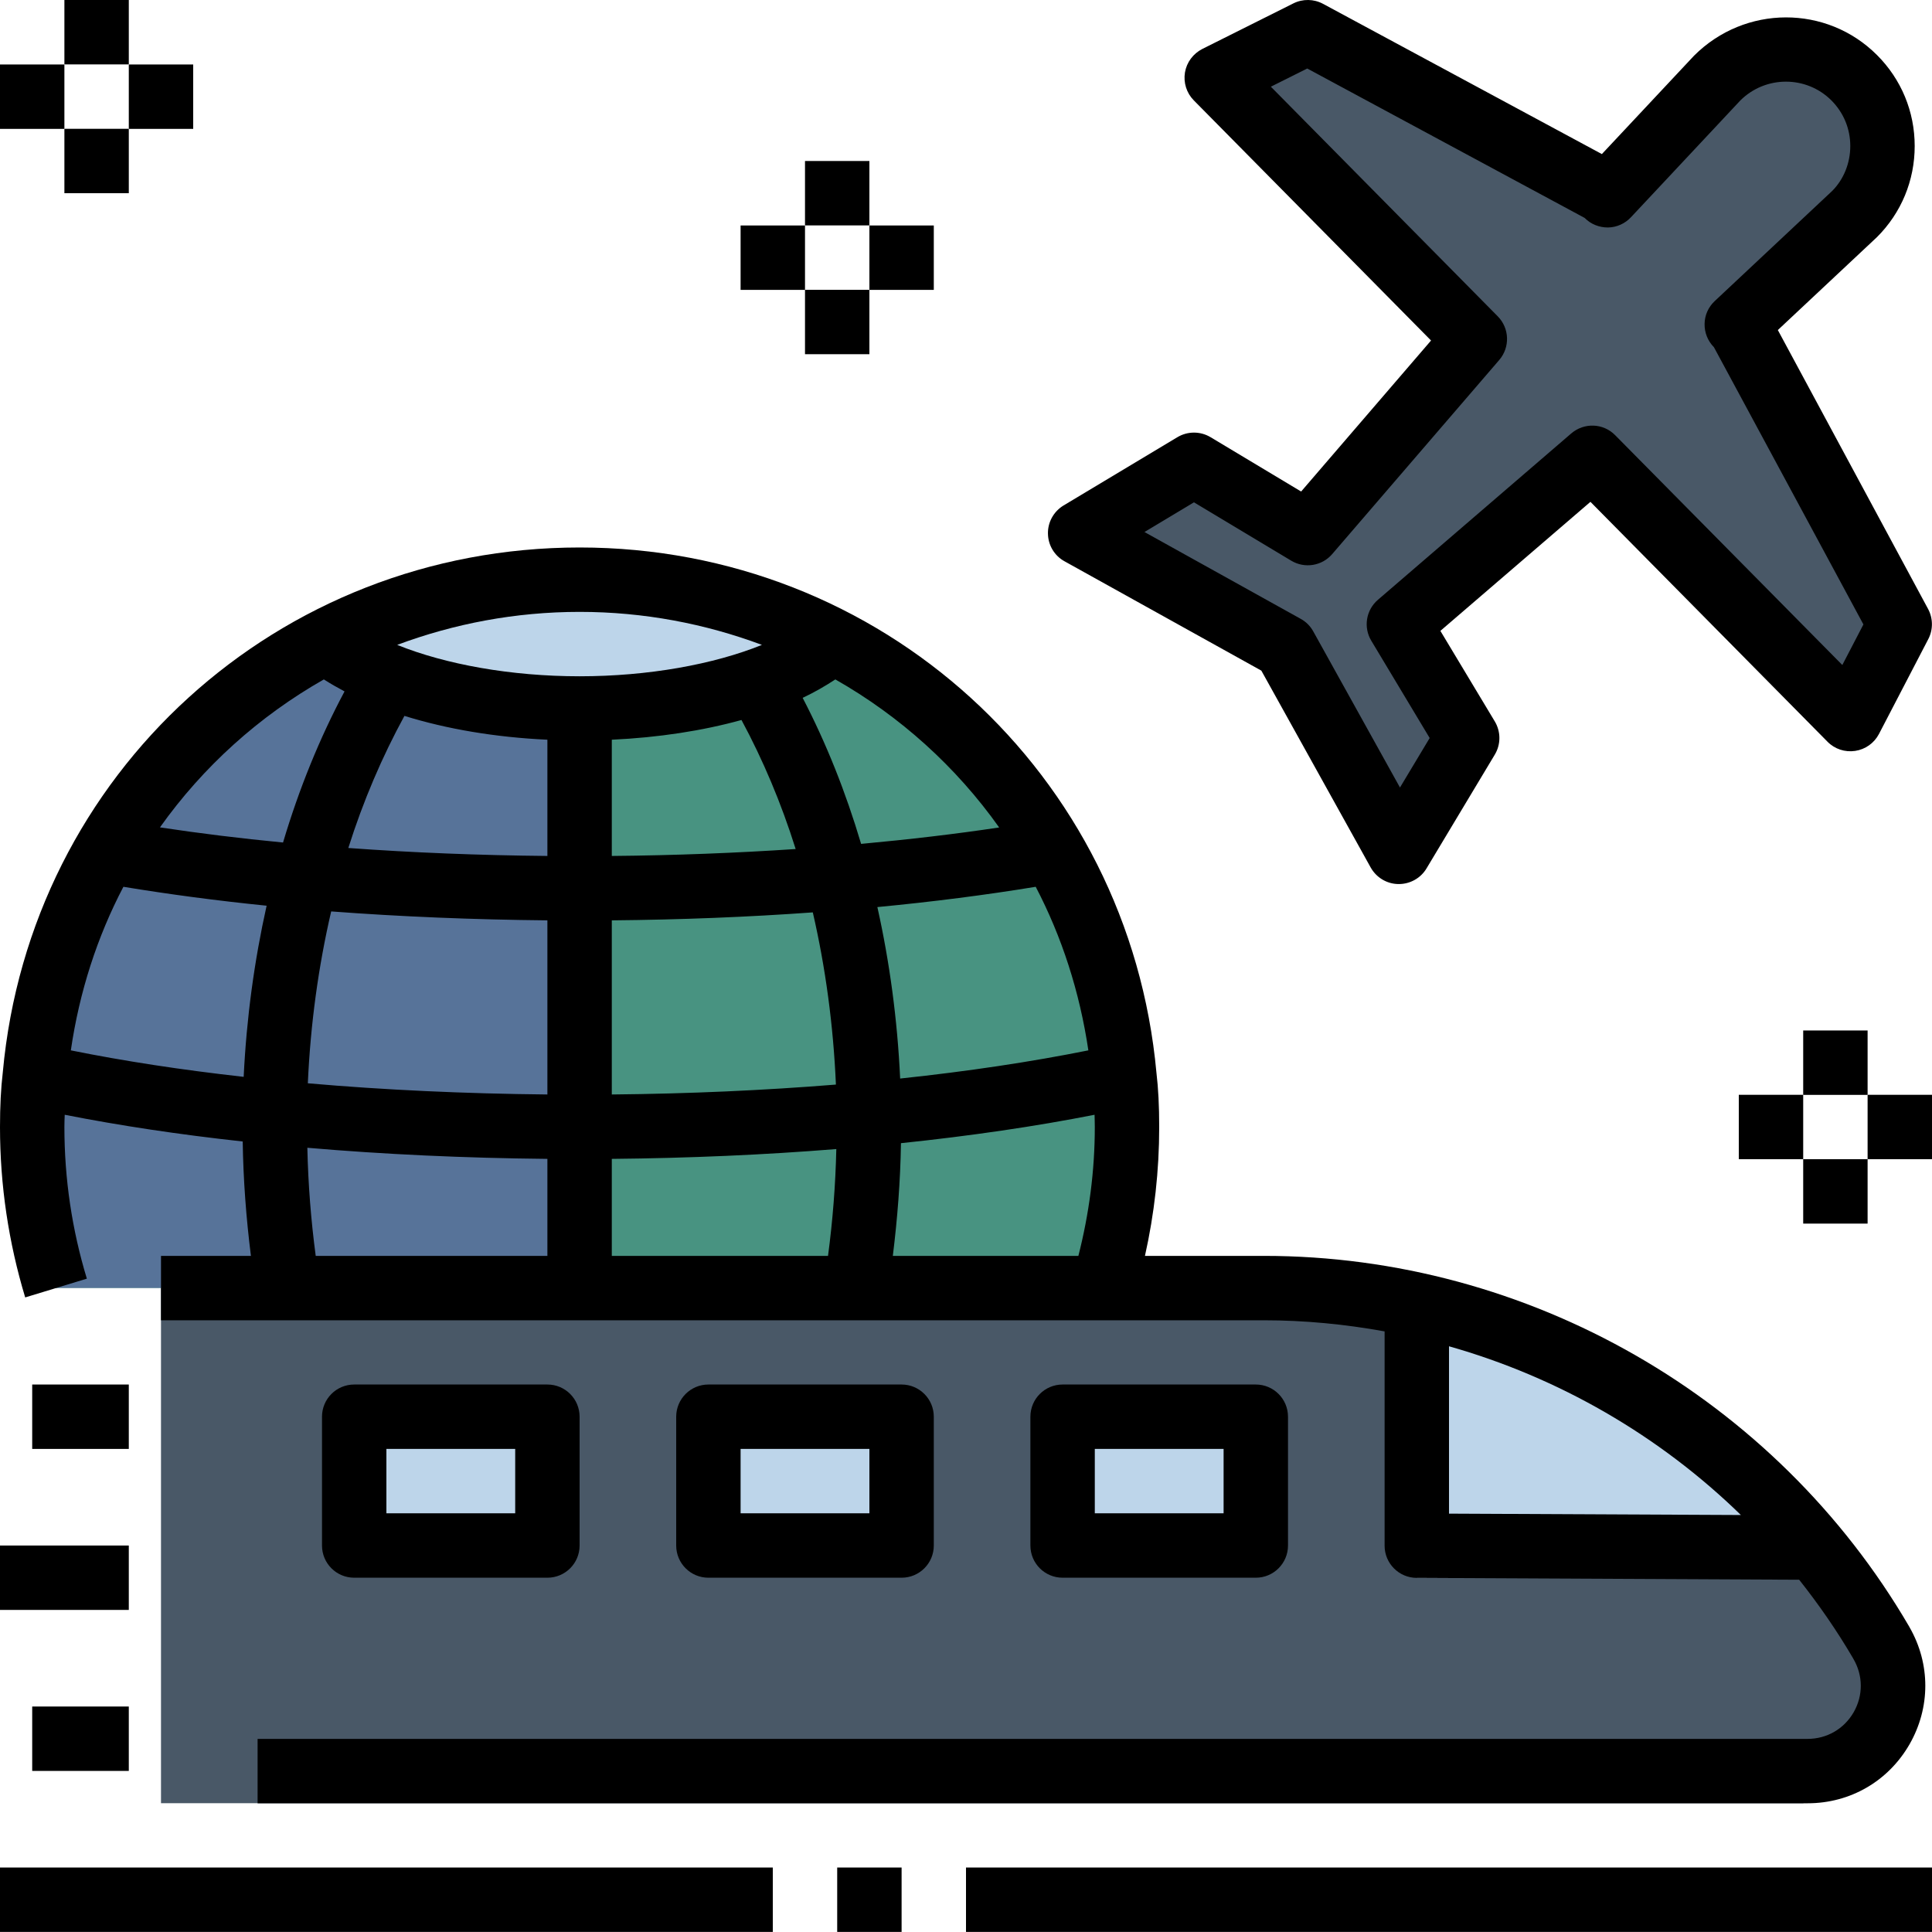 <svg width="24" height="24" viewBox="0 0 24 24" fill="none" xmlns="http://www.w3.org/2000/svg">
<g clip-path="url(#clip0_272_36640)">
<path d="M23.37 20.406L23.369 20.404C21.778 17.677 18.858 16 15.701 16H2V22.4H22.4C23.2 22 23.782 21.112 23.37 20.406Z" fill="#495867"/>
<path d="M17.6 16.209V19.6H22.4V19.055C21.147 17.614 19.462 16.617 17.6 16.209Z" fill="#BDD5EA"/>
<path d="M4.4 17.6H6.8V19.2H4.4V17.6Z" fill="#BDD5EA"/>
<path d="M8.8 17.6H11.2V19.2H8.8V17.6Z" fill="#BDD5EA"/>
<path d="M13.2 17.6H15.6V19.2H13.2V17.6Z" fill="#BDD5EA"/>
<path d="M17.377 7.754L19.78 5.688L22.987 8.933L23.6 7.754L21.62 4.078L21.574 4.032L23.034 2.663C23.503 2.194 23.503 1.435 23.034 0.966C22.566 0.497 21.806 0.497 21.337 0.966L19.968 2.426L19.923 2.38L16.246 0.4L15.115 0.966L18.322 4.211L16.246 6.623L14.832 5.774L13.418 6.623L15.963 8.037L17.377 10.583L18.226 9.168L17.377 7.754Z" fill="#495867"/>
<path d="M13.968 13.363C13.652 9.907 10.74 7.199 7.2 7.199C3.66 7.199 0.748 9.907 0.432 13.363C0.408 13.571 0.4 13.783 0.4 13.999C0.4 14.695 0.504 15.367 0.696 15.999H13.704C13.896 15.367 14 14.695 14 13.999C14 13.783 13.992 13.571 13.968 13.363Z" fill="#489381"/>
<path d="M0.432 13.363C0.408 13.571 0.4 13.783 0.4 13.999C0.4 14.695 0.504 15.367 0.696 15.999H7.2V7.199C3.66 7.199 0.748 9.907 0.432 13.363Z" fill="#577399"/>
<path d="M10.29 7.974C9.348 7.481 8.28 7.199 7.145 7.199C6.009 7.199 4.941 7.481 4 7.974C4.613 8.468 5.791 8.799 7.145 8.799C8.499 8.799 9.677 8.468 10.29 7.974Z" fill="#BDD5EA"/>
<path d="M1.079 15.884C0.894 15.276 0.8 14.642 0.8 14.001C0.8 13.945 0.802 13.899 0.804 13.848C1.484 13.982 2.226 14.094 3.015 14.18C3.022 14.657 3.058 15.131 3.117 15.601H2V16.401H15.701C16.208 16.401 16.709 16.45 17.2 16.539V19.201C17.2 19.421 17.378 19.6 17.598 19.601L22.35 19.624C22.593 19.931 22.818 20.255 23.018 20.597C23.02 20.601 23.022 20.605 23.024 20.608C23.145 20.815 23.146 21.062 23.027 21.27C22.908 21.477 22.694 21.601 22.455 21.601H3.2V22.401H22.455C22.984 22.401 23.457 22.127 23.721 21.668C23.982 21.212 23.982 20.67 23.722 20.216C23.72 20.212 23.717 20.207 23.715 20.203C22.058 17.364 18.988 15.601 15.701 15.601H14.223C14.34 15.078 14.4 14.542 14.4 14.001C14.4 13.739 14.389 13.522 14.366 13.328C14.026 9.607 10.945 6.801 7.2 6.801C3.455 6.801 0.374 9.607 0.035 13.318C0.011 13.522 0 13.739 0 14.001C0 14.721 0.106 15.433 0.313 16.117L1.079 15.884ZM18 16.724C19.362 17.11 20.612 17.832 21.626 18.82L18 18.803V16.724ZM6.8 9.189V10.633C5.951 10.625 5.122 10.592 4.327 10.534C4.512 9.948 4.748 9.399 5.024 8.893C5.548 9.056 6.152 9.159 6.8 9.189ZM9.211 8.944C9.478 9.44 9.705 9.976 9.884 10.547C9.147 10.596 8.383 10.626 7.6 10.633V9.189C8.18 9.162 8.727 9.078 9.211 8.944ZM11.182 13.398C11.148 12.668 11.052 11.954 10.899 11.268C11.588 11.202 12.245 11.118 12.866 11.016C13.19 11.636 13.412 12.32 13.52 13.048C12.808 13.191 12.022 13.309 11.182 13.398ZM7.6 14.396C8.558 14.387 9.494 14.346 10.389 14.274C10.379 14.721 10.344 15.165 10.286 15.601H7.6V14.396ZM10.384 13.473C9.494 13.545 8.558 13.587 7.6 13.596V11.433C8.456 11.425 9.293 11.392 10.097 11.334C10.255 12.019 10.352 12.737 10.384 13.473ZM6.8 11.433V13.596C5.773 13.586 4.771 13.54 3.824 13.457C3.857 12.723 3.955 12.006 4.114 11.322C4.975 11.387 5.877 11.424 6.8 11.433ZM3.027 13.377C2.258 13.291 1.538 13.181 0.88 13.048C0.986 12.32 1.208 11.636 1.533 11.016C2.097 11.109 2.69 11.188 3.312 11.251C3.159 11.936 3.062 12.649 3.027 13.377ZM3.818 14.258C4.77 14.34 5.773 14.386 6.8 14.396V15.601H3.922C3.863 15.158 3.828 14.71 3.818 14.258ZM11.091 15.601C11.148 15.139 11.185 14.672 11.192 14.201C12.053 14.111 12.861 13.993 13.597 13.848C13.598 13.899 13.6 13.945 13.6 14.001C13.6 14.544 13.529 15.08 13.396 15.601H11.091ZM12.412 10.279C11.868 10.361 11.293 10.428 10.697 10.483C10.506 9.839 10.263 9.23 9.971 8.669C10.119 8.599 10.252 8.522 10.377 8.44C11.182 8.898 11.876 9.524 12.412 10.279ZM9.465 8.011C8.864 8.254 8.051 8.401 7.2 8.401C6.349 8.401 5.536 8.254 4.934 8.011C5.639 7.748 6.402 7.601 7.2 7.601C7.998 7.601 8.76 7.748 9.465 8.011ZM4.023 8.44C4.104 8.492 4.19 8.541 4.28 8.589C3.971 9.168 3.715 9.798 3.516 10.466C2.986 10.415 2.475 10.352 1.987 10.278C2.523 9.524 3.217 8.898 4.023 8.44Z" fill="black"/>
<path d="M6.8 19.599C7.021 19.599 7.2 19.42 7.2 19.199V17.599C7.2 17.378 7.021 17.199 6.8 17.199H4.4C4.179 17.199 4 17.378 4 17.599V19.199C4 19.42 4.179 19.599 4.4 19.599H6.8ZM4.8 17.999H6.4V18.799H4.8V17.999Z" fill="black"/>
<path d="M11.2 19.599C11.421 19.599 11.6 19.42 11.6 19.199V17.599C11.6 17.378 11.421 17.199 11.2 17.199H8.8C8.579 17.199 8.4 17.378 8.4 17.599V19.199C8.4 19.42 8.579 19.599 8.8 19.599H11.2ZM9.2 17.999H10.8V18.799H9.2V17.999Z" fill="black"/>
<path d="M15.6 19.599C15.821 19.599 16 19.42 16 19.199V17.599C16 17.378 15.821 17.199 15.6 17.199H13.2C12.979 17.199 12.8 17.378 12.8 17.599V19.199C12.8 19.42 12.979 19.599 13.2 19.599H15.6ZM13.6 17.999H15.2V18.799H13.6V17.999Z" fill="black"/>
<path d="M0.4 17.199H1.6V17.999H0.4V17.199Z" fill="black"/>
<path d="M0 23.199H9.6V23.999H0V23.199Z" fill="black"/>
<path d="M10.4 23.199H11.2V23.999H10.4V23.199Z" fill="black"/>
<path d="M12 23.199H24V23.999H12V23.199Z" fill="black"/>
<path d="M0.4 21.199H1.6V21.999H0.4V21.199Z" fill="black"/>
<path d="M0 19.199H1.6V19.999H0V19.199Z" fill="black"/>
<path d="M13.223 6.972L15.669 8.331L17.027 10.776C17.097 10.901 17.227 10.98 17.37 10.982H17.377C17.517 10.982 17.648 10.909 17.72 10.789L18.569 9.374C18.645 9.247 18.645 9.089 18.569 8.962L17.893 7.837L19.757 6.234L22.702 9.214C22.791 9.305 22.919 9.347 23.046 9.328C23.172 9.309 23.282 9.231 23.341 9.118L23.954 7.939C24.015 7.822 24.014 7.681 23.951 7.564L22.085 4.1L23.316 2.946C23.619 2.644 23.785 2.242 23.785 1.814C23.785 1.387 23.619 0.985 23.316 0.683C22.692 0.059 21.677 0.059 21.044 0.692L19.899 1.914L16.436 0.048C16.321 -0.014 16.183 -0.016 16.067 0.042L14.936 0.608C14.822 0.666 14.741 0.774 14.72 0.9C14.699 1.027 14.74 1.156 14.83 1.247L17.777 4.23L16.163 6.106L15.038 5.431C14.911 5.355 14.753 5.355 14.626 5.431L13.212 6.279C13.09 6.353 13.015 6.486 13.018 6.629C13.02 6.772 13.098 6.903 13.223 6.972ZM14.832 6.24L16.04 6.965C16.208 7.066 16.423 7.03 16.549 6.883L18.624 4.472C18.76 4.314 18.752 4.078 18.606 3.93L15.787 1.077L16.239 0.851L19.681 2.705L19.686 2.708C19.762 2.785 19.865 2.826 19.975 2.826C20.084 2.824 20.186 2.778 20.26 2.699L21.619 1.248C21.931 0.937 22.439 0.936 22.751 1.248C22.902 1.4 22.985 1.6 22.985 1.814C22.985 2.028 22.902 2.229 22.761 2.371L21.301 3.74C21.222 3.814 21.176 3.916 21.175 4.024C21.173 4.132 21.215 4.236 21.291 4.313L23.148 7.757L22.886 8.261L20.064 5.406C19.917 5.256 19.679 5.247 19.519 5.384L17.117 7.451C16.969 7.578 16.934 7.793 17.035 7.96L17.76 9.168L17.391 9.783L16.313 7.842C16.277 7.777 16.223 7.723 16.157 7.687L14.217 6.609L14.832 6.24Z" fill="black"/>
<path d="M0.8 0H1.6V0.8H0.8V0Z" fill="black"/>
<path d="M0 0.801H0.8V1.601H0V0.801Z" fill="black"/>
<path d="M0.8 1.6H1.6V2.4H0.8V1.6Z" fill="black"/>
<path d="M1.6 0.801H2.4V1.601H1.6V0.801Z" fill="black"/>
<path d="M10 2H10.8V2.8H10V2Z" fill="black"/>
<path d="M9.2 2.801H10V3.601H9.2V2.801Z" fill="black"/>
<path d="M10 3.6H10.8V4.4H10V3.6Z" fill="black"/>
<path d="M10.8 2.801H11.6V3.601H10.8V2.801Z" fill="black"/>
<path d="M22.4 12.801H23.2V13.601H22.4V12.801Z" fill="black"/>
<path d="M21.6 13.6H22.4V14.4H21.6V13.6Z" fill="black"/>
<path d="M22.4 14.4H23.2V15.2H22.4V14.4Z" fill="black"/>
<path d="M23.2 13.6H24V14.4H23.2V13.6Z" fill="black"/>
</g>
<defs>
<clipPath id="clip0_272_36640">
<rect width="24" height="24" fill="white"/>
</clipPath>
</defs>
</svg>
